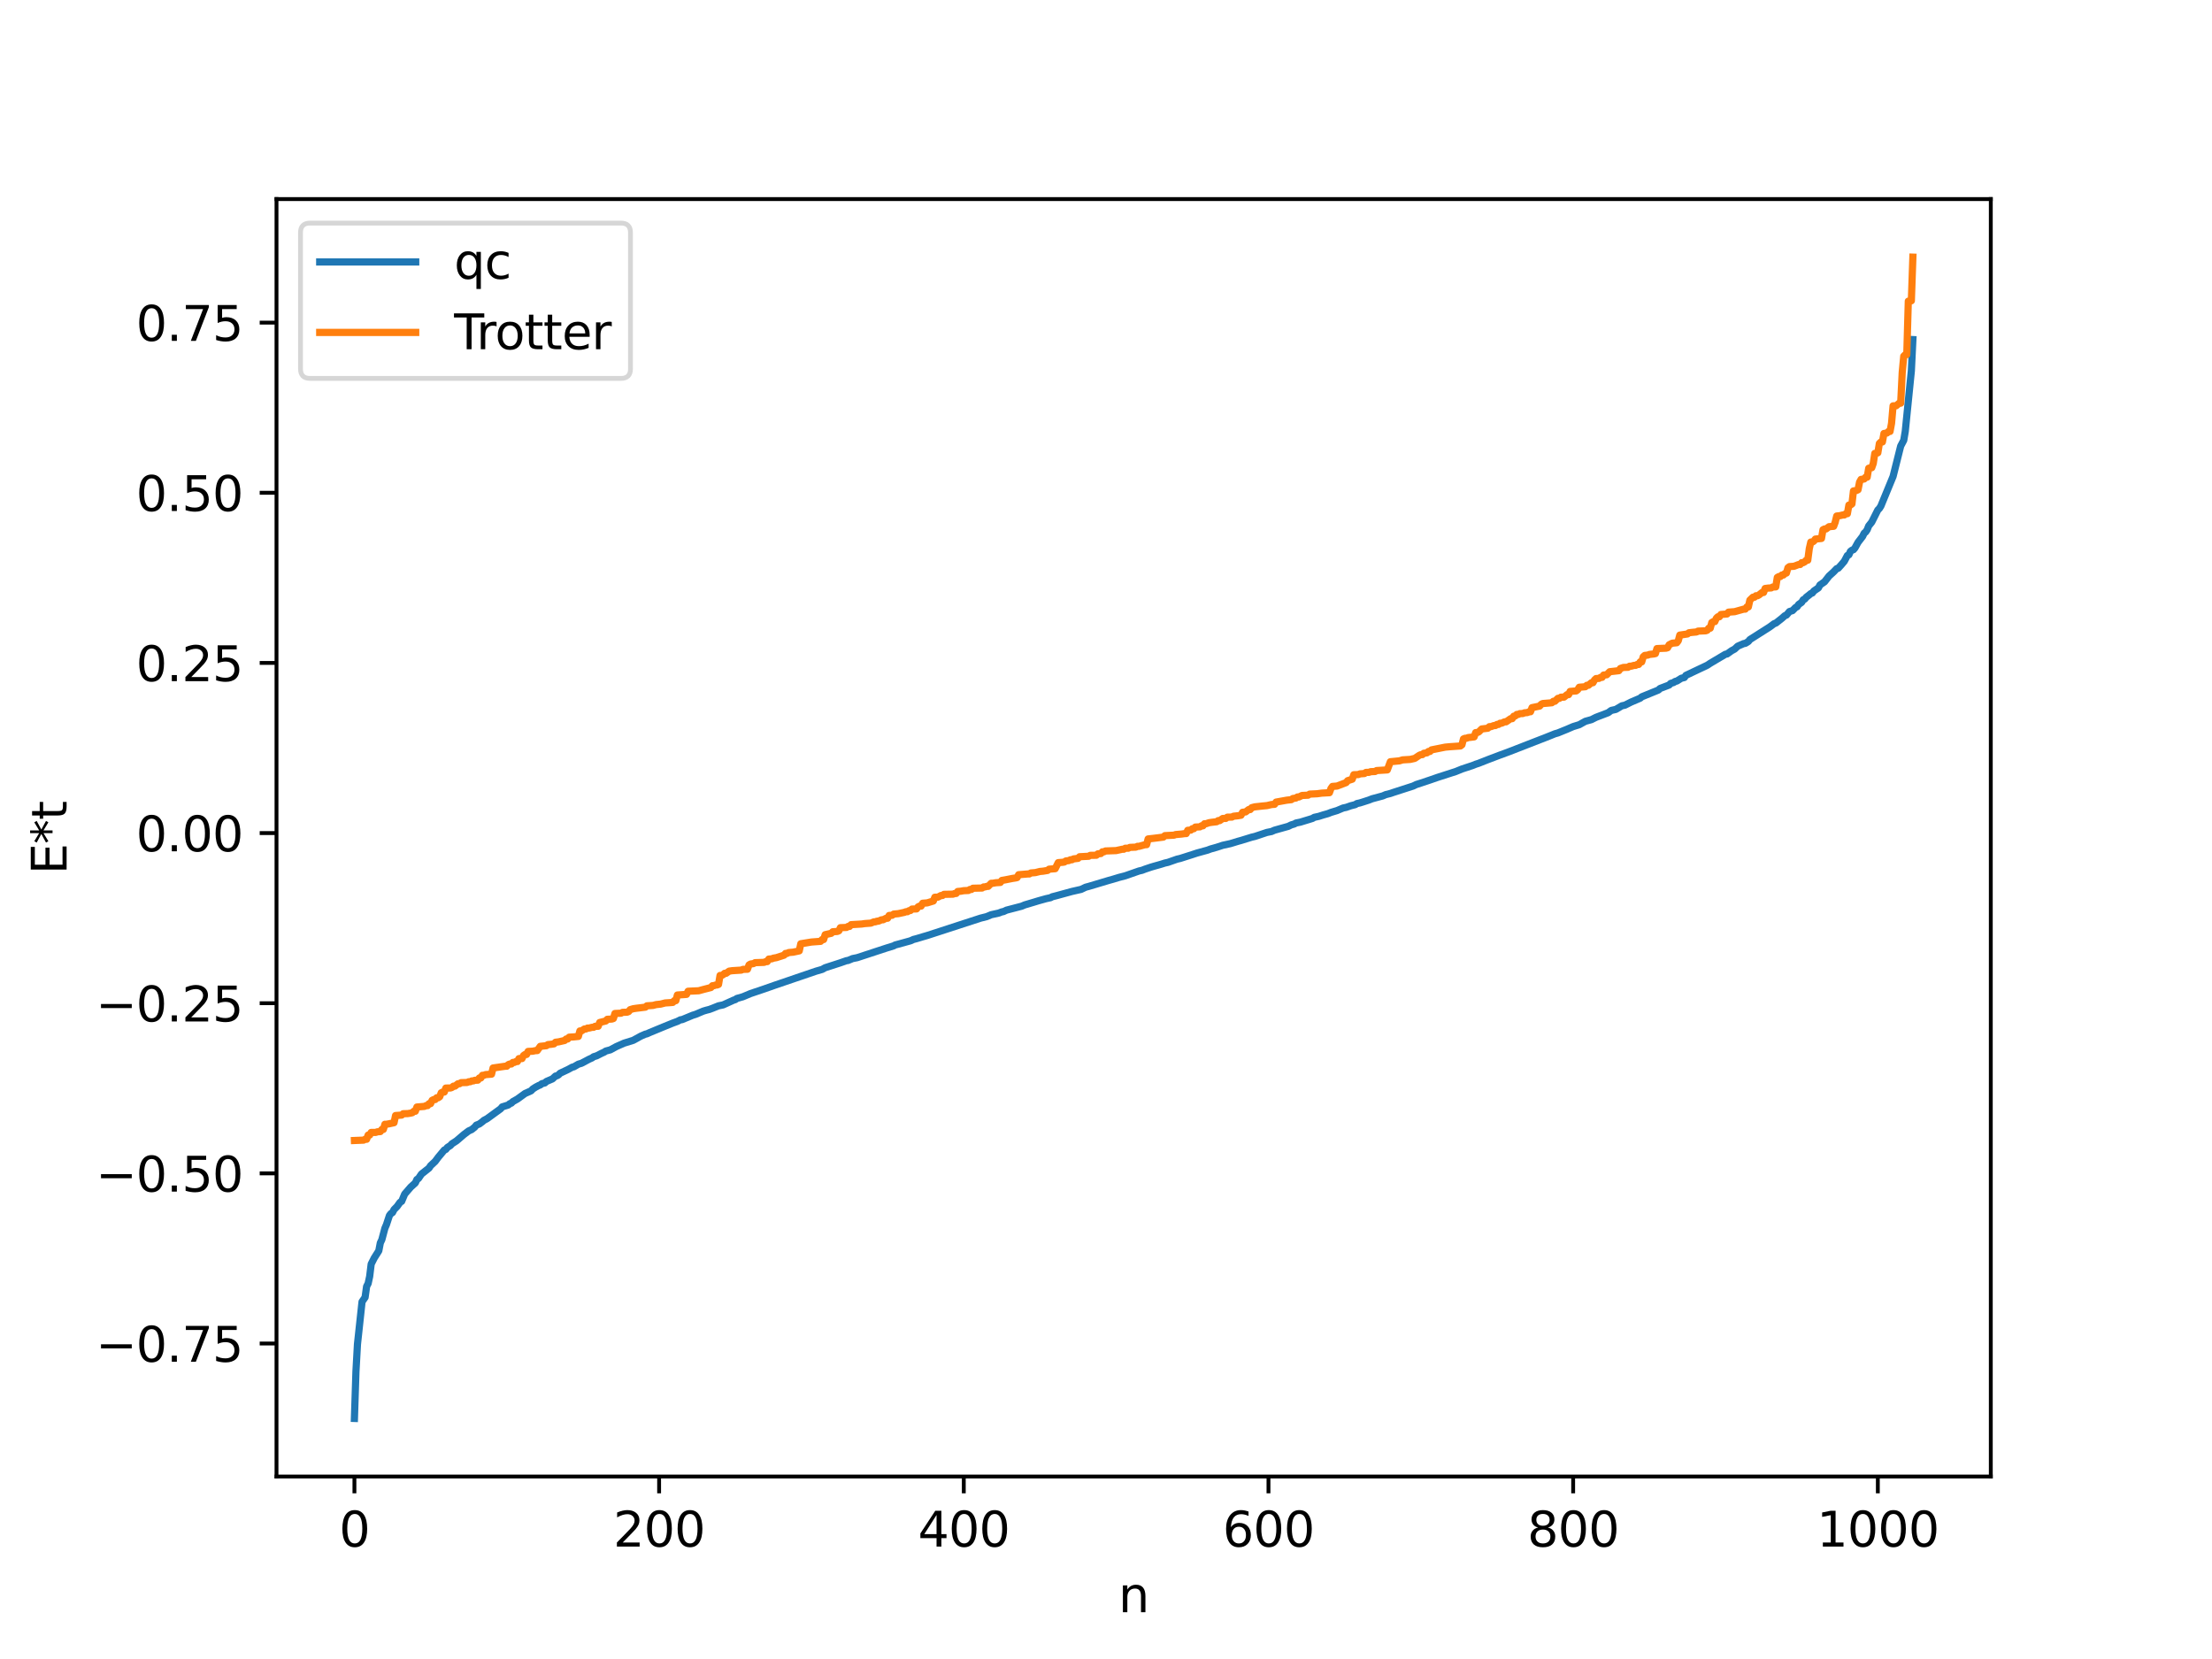 <?xml version="1.0" encoding="utf-8" standalone="no"?>
<!DOCTYPE svg PUBLIC "-//W3C//DTD SVG 1.1//EN"
  "http://www.w3.org/Graphics/SVG/1.1/DTD/svg11.dtd">
<svg xmlns:xlink="http://www.w3.org/1999/xlink" width="460.8pt" height="345.6pt" viewBox="0 0 460.8 345.6" xmlns="http://www.w3.org/2000/svg" version="1.1">
 <defs>
  <style type="text/css">*{stroke-linejoin: round; stroke-linecap: butt}</style>
 </defs>
 <g id="figure_1">
  <g id="patch_1">
   <path d="M 0 345.6 
L 460.8 345.6 
L 460.8 0 
L 0 0 
z
" style="fill: #ffffff"/>
  </g>
  <g id="axes_1">
   <g id="patch_2">
    <path d="M 57.6 307.584 
L 414.72 307.584 
L 414.72 41.472 
L 57.6 41.472 
z
" style="fill: #ffffff"/>
   </g>
   <g id="matplotlib.axis_1">
    <g id="xtick_1">
     <g id="line2d_1">
      <defs>
       <path id="me5ab67f017" d="M 0 0 
L 0 3.5 
" style="stroke: #000000; stroke-width: 0.8"/>
      </defs>
      <g>
       <use xlink:href="#me5ab67f017" x="73.833" y="307.584" style="stroke: #000000; stroke-width: 0.8"/>
      </g>
     </g>
     <g id="text_1">
      <!-- 0 -->
      <g transform="translate(70.651 322.182) scale(0.1 -0.1)">
       <defs>
        <path id="DejaVuSans-30" d="M 2034 4250 
Q 1547 4250 1301 3770 
Q 1056 3291 1056 2328 
Q 1056 1369 1301 889 
Q 1547 409 2034 409 
Q 2525 409 2770 889 
Q 3016 1369 3016 2328 
Q 3016 3291 2770 3770 
Q 2525 4250 2034 4250 
z
M 2034 4750 
Q 2819 4750 3233 4129 
Q 3647 3509 3647 2328 
Q 3647 1150 3233 529 
Q 2819 -91 2034 -91 
Q 1250 -91 836 529 
Q 422 1150 422 2328 
Q 422 3509 836 4129 
Q 1250 4750 2034 4750 
z
" transform="scale(0.016)"/>
       </defs>
       <use xlink:href="#DejaVuSans-30"/>
      </g>
     </g>
    </g>
    <g id="xtick_2">
     <g id="line2d_2">
      <g>
       <use xlink:href="#me5ab67f017" x="137.304" y="307.584" style="stroke: #000000; stroke-width: 0.8"/>
      </g>
     </g>
     <g id="text_2">
      <!-- 200 -->
      <g transform="translate(127.76 322.182) scale(0.1 -0.1)">
       <defs>
        <path id="DejaVuSans-32" d="M 1228 531 
L 3431 531 
L 3431 0 
L 469 0 
L 469 531 
Q 828 903 1448 1529 
Q 2069 2156 2228 2338 
Q 2531 2678 2651 2914 
Q 2772 3150 2772 3378 
Q 2772 3750 2511 3984 
Q 2250 4219 1831 4219 
Q 1534 4219 1204 4116 
Q 875 4013 500 3803 
L 500 4441 
Q 881 4594 1212 4672 
Q 1544 4750 1819 4750 
Q 2544 4750 2975 4387 
Q 3406 4025 3406 3419 
Q 3406 3131 3298 2873 
Q 3191 2616 2906 2266 
Q 2828 2175 2409 1742 
Q 1991 1309 1228 531 
z
" transform="scale(0.016)"/>
       </defs>
       <use xlink:href="#DejaVuSans-32"/>
       <use xlink:href="#DejaVuSans-30" x="63.623"/>
       <use xlink:href="#DejaVuSans-30" x="127.246"/>
      </g>
     </g>
    </g>
    <g id="xtick_3">
     <g id="line2d_3">
      <g>
       <use xlink:href="#me5ab67f017" x="200.775" y="307.584" style="stroke: #000000; stroke-width: 0.8"/>
      </g>
     </g>
     <g id="text_3">
      <!-- 400 -->
      <g transform="translate(191.231 322.182) scale(0.1 -0.1)">
       <defs>
        <path id="DejaVuSans-34" d="M 2419 4116 
L 825 1625 
L 2419 1625 
L 2419 4116 
z
M 2253 4666 
L 3047 4666 
L 3047 1625 
L 3713 1625 
L 3713 1100 
L 3047 1100 
L 3047 0 
L 2419 0 
L 2419 1100 
L 313 1100 
L 313 1709 
L 2253 4666 
z
" transform="scale(0.016)"/>
       </defs>
       <use xlink:href="#DejaVuSans-34"/>
       <use xlink:href="#DejaVuSans-30" x="63.623"/>
       <use xlink:href="#DejaVuSans-30" x="127.246"/>
      </g>
     </g>
    </g>
    <g id="xtick_4">
     <g id="line2d_4">
      <g>
       <use xlink:href="#me5ab67f017" x="264.246" y="307.584" style="stroke: #000000; stroke-width: 0.8"/>
      </g>
     </g>
     <g id="text_4">
      <!-- 600 -->
      <g transform="translate(254.702 322.182) scale(0.1 -0.1)">
       <defs>
        <path id="DejaVuSans-36" d="M 2113 2584 
Q 1688 2584 1439 2293 
Q 1191 2003 1191 1497 
Q 1191 994 1439 701 
Q 1688 409 2113 409 
Q 2538 409 2786 701 
Q 3034 994 3034 1497 
Q 3034 2003 2786 2293 
Q 2538 2584 2113 2584 
z
M 3366 4563 
L 3366 3988 
Q 3128 4100 2886 4159 
Q 2644 4219 2406 4219 
Q 1781 4219 1451 3797 
Q 1122 3375 1075 2522 
Q 1259 2794 1537 2939 
Q 1816 3084 2150 3084 
Q 2853 3084 3261 2657 
Q 3669 2231 3669 1497 
Q 3669 778 3244 343 
Q 2819 -91 2113 -91 
Q 1303 -91 875 529 
Q 447 1150 447 2328 
Q 447 3434 972 4092 
Q 1497 4750 2381 4750 
Q 2619 4750 2861 4703 
Q 3103 4656 3366 4563 
z
" transform="scale(0.016)"/>
       </defs>
       <use xlink:href="#DejaVuSans-36"/>
       <use xlink:href="#DejaVuSans-30" x="63.623"/>
       <use xlink:href="#DejaVuSans-30" x="127.246"/>
      </g>
     </g>
    </g>
    <g id="xtick_5">
     <g id="line2d_5">
      <g>
       <use xlink:href="#me5ab67f017" x="327.717" y="307.584" style="stroke: #000000; stroke-width: 0.8"/>
      </g>
     </g>
     <g id="text_5">
      <!-- 800 -->
      <g transform="translate(318.173 322.182) scale(0.1 -0.1)">
       <defs>
        <path id="DejaVuSans-38" d="M 2034 2216 
Q 1584 2216 1326 1975 
Q 1069 1734 1069 1313 
Q 1069 891 1326 650 
Q 1584 409 2034 409 
Q 2484 409 2743 651 
Q 3003 894 3003 1313 
Q 3003 1734 2745 1975 
Q 2488 2216 2034 2216 
z
M 1403 2484 
Q 997 2584 770 2862 
Q 544 3141 544 3541 
Q 544 4100 942 4425 
Q 1341 4750 2034 4750 
Q 2731 4750 3128 4425 
Q 3525 4100 3525 3541 
Q 3525 3141 3298 2862 
Q 3072 2584 2669 2484 
Q 3125 2378 3379 2068 
Q 3634 1759 3634 1313 
Q 3634 634 3220 271 
Q 2806 -91 2034 -91 
Q 1263 -91 848 271 
Q 434 634 434 1313 
Q 434 1759 690 2068 
Q 947 2378 1403 2484 
z
M 1172 3481 
Q 1172 3119 1398 2916 
Q 1625 2713 2034 2713 
Q 2441 2713 2670 2916 
Q 2900 3119 2900 3481 
Q 2900 3844 2670 4047 
Q 2441 4250 2034 4250 
Q 1625 4250 1398 4047 
Q 1172 3844 1172 3481 
z
" transform="scale(0.016)"/>
       </defs>
       <use xlink:href="#DejaVuSans-38"/>
       <use xlink:href="#DejaVuSans-30" x="63.623"/>
       <use xlink:href="#DejaVuSans-30" x="127.246"/>
      </g>
     </g>
    </g>
    <g id="xtick_6">
     <g id="line2d_6">
      <g>
       <use xlink:href="#me5ab67f017" x="391.188" y="307.584" style="stroke: #000000; stroke-width: 0.8"/>
      </g>
     </g>
     <g id="text_6">
      <!-- 1000 -->
      <g transform="translate(378.463 322.182) scale(0.1 -0.1)">
       <defs>
        <path id="DejaVuSans-31" d="M 794 531 
L 1825 531 
L 1825 4091 
L 703 3866 
L 703 4441 
L 1819 4666 
L 2450 4666 
L 2450 531 
L 3481 531 
L 3481 0 
L 794 0 
L 794 531 
z
" transform="scale(0.016)"/>
       </defs>
       <use xlink:href="#DejaVuSans-31"/>
       <use xlink:href="#DejaVuSans-30" x="63.623"/>
       <use xlink:href="#DejaVuSans-30" x="127.246"/>
       <use xlink:href="#DejaVuSans-30" x="190.869"/>
      </g>
     </g>
    </g>
    <g id="text_7">
     <!-- n -->
     <g transform="translate(232.991 335.861) scale(0.1 -0.1)">
      <defs>
       <path id="DejaVuSans-6e" d="M 3513 2113 
L 3513 0 
L 2938 0 
L 2938 2094 
Q 2938 2591 2744 2837 
Q 2550 3084 2163 3084 
Q 1697 3084 1428 2787 
Q 1159 2491 1159 1978 
L 1159 0 
L 581 0 
L 581 3500 
L 1159 3500 
L 1159 2956 
Q 1366 3272 1645 3428 
Q 1925 3584 2291 3584 
Q 2894 3584 3203 3211 
Q 3513 2838 3513 2113 
z
" transform="scale(0.016)"/>
      </defs>
      <use xlink:href="#DejaVuSans-6e"/>
     </g>
    </g>
   </g>
   <g id="matplotlib.axis_2">
    <g id="ytick_1">
     <g id="line2d_7">
      <defs>
       <path id="mfa5a6ec33b" d="M 0 0 
L -3.5 0 
" style="stroke: #000000; stroke-width: 0.8"/>
      </defs>
      <g>
       <use xlink:href="#mfa5a6ec33b" x="57.6" y="279.878" style="stroke: #000000; stroke-width: 0.8"/>
      </g>
     </g>
     <g id="text_8">
      <!-- −0.75 -->
      <g transform="translate(19.955 283.677) scale(0.1 -0.1)">
       <defs>
        <path id="DejaVuSans-2212" d="M 678 2272 
L 4684 2272 
L 4684 1741 
L 678 1741 
L 678 2272 
z
" transform="scale(0.016)"/>
        <path id="DejaVuSans-2e" d="M 684 794 
L 1344 794 
L 1344 0 
L 684 0 
L 684 794 
z
" transform="scale(0.016)"/>
        <path id="DejaVuSans-37" d="M 525 4666 
L 3525 4666 
L 3525 4397 
L 1831 0 
L 1172 0 
L 2766 4134 
L 525 4134 
L 525 4666 
z
" transform="scale(0.016)"/>
        <path id="DejaVuSans-35" d="M 691 4666 
L 3169 4666 
L 3169 4134 
L 1269 4134 
L 1269 2991 
Q 1406 3038 1543 3061 
Q 1681 3084 1819 3084 
Q 2600 3084 3056 2656 
Q 3513 2228 3513 1497 
Q 3513 744 3044 326 
Q 2575 -91 1722 -91 
Q 1428 -91 1123 -41 
Q 819 9 494 109 
L 494 744 
Q 775 591 1075 516 
Q 1375 441 1709 441 
Q 2250 441 2565 725 
Q 2881 1009 2881 1497 
Q 2881 1984 2565 2268 
Q 2250 2553 1709 2553 
Q 1456 2553 1204 2497 
Q 953 2441 691 2322 
L 691 4666 
z
" transform="scale(0.016)"/>
       </defs>
       <use xlink:href="#DejaVuSans-2212"/>
       <use xlink:href="#DejaVuSans-30" x="83.789"/>
       <use xlink:href="#DejaVuSans-2e" x="147.412"/>
       <use xlink:href="#DejaVuSans-37" x="179.199"/>
       <use xlink:href="#DejaVuSans-35" x="242.822"/>
      </g>
     </g>
    </g>
    <g id="ytick_2">
     <g id="line2d_8">
      <g>
       <use xlink:href="#mfa5a6ec33b" x="57.6" y="244.433" style="stroke: #000000; stroke-width: 0.8"/>
      </g>
     </g>
     <g id="text_9">
      <!-- −0.50 -->
      <g transform="translate(19.955 248.232) scale(0.1 -0.1)">
       <use xlink:href="#DejaVuSans-2212"/>
       <use xlink:href="#DejaVuSans-30" x="83.789"/>
       <use xlink:href="#DejaVuSans-2e" x="147.412"/>
       <use xlink:href="#DejaVuSans-35" x="179.199"/>
       <use xlink:href="#DejaVuSans-30" x="242.822"/>
      </g>
     </g>
    </g>
    <g id="ytick_3">
     <g id="line2d_9">
      <g>
       <use xlink:href="#mfa5a6ec33b" x="57.6" y="208.988" style="stroke: #000000; stroke-width: 0.8"/>
      </g>
     </g>
     <g id="text_10">
      <!-- −0.25 -->
      <g transform="translate(19.955 212.787) scale(0.1 -0.1)">
       <use xlink:href="#DejaVuSans-2212"/>
       <use xlink:href="#DejaVuSans-30" x="83.789"/>
       <use xlink:href="#DejaVuSans-2e" x="147.412"/>
       <use xlink:href="#DejaVuSans-32" x="179.199"/>
       <use xlink:href="#DejaVuSans-35" x="242.822"/>
      </g>
     </g>
    </g>
    <g id="ytick_4">
     <g id="line2d_10">
      <g>
       <use xlink:href="#mfa5a6ec33b" x="57.6" y="173.543" style="stroke: #000000; stroke-width: 0.8"/>
      </g>
     </g>
     <g id="text_11">
      <!-- 0.00 -->
      <g transform="translate(28.334 177.342) scale(0.1 -0.1)">
       <use xlink:href="#DejaVuSans-30"/>
       <use xlink:href="#DejaVuSans-2e" x="63.623"/>
       <use xlink:href="#DejaVuSans-30" x="95.41"/>
       <use xlink:href="#DejaVuSans-30" x="159.033"/>
      </g>
     </g>
    </g>
    <g id="ytick_5">
     <g id="line2d_11">
      <g>
       <use xlink:href="#mfa5a6ec33b" x="57.6" y="138.098" style="stroke: #000000; stroke-width: 0.8"/>
      </g>
     </g>
     <g id="text_12">
      <!-- 0.25 -->
      <g transform="translate(28.334 141.897) scale(0.1 -0.1)">
       <use xlink:href="#DejaVuSans-30"/>
       <use xlink:href="#DejaVuSans-2e" x="63.623"/>
       <use xlink:href="#DejaVuSans-32" x="95.41"/>
       <use xlink:href="#DejaVuSans-35" x="159.033"/>
      </g>
     </g>
    </g>
    <g id="ytick_6">
     <g id="line2d_12">
      <g>
       <use xlink:href="#mfa5a6ec33b" x="57.6" y="102.653" style="stroke: #000000; stroke-width: 0.8"/>
      </g>
     </g>
     <g id="text_13">
      <!-- 0.50 -->
      <g transform="translate(28.334 106.452) scale(0.1 -0.1)">
       <use xlink:href="#DejaVuSans-30"/>
       <use xlink:href="#DejaVuSans-2e" x="63.623"/>
       <use xlink:href="#DejaVuSans-35" x="95.41"/>
       <use xlink:href="#DejaVuSans-30" x="159.033"/>
      </g>
     </g>
    </g>
    <g id="ytick_7">
     <g id="line2d_13">
      <g>
       <use xlink:href="#mfa5a6ec33b" x="57.6" y="67.208" style="stroke: #000000; stroke-width: 0.8"/>
      </g>
     </g>
     <g id="text_14">
      <!-- 0.75 -->
      <g transform="translate(28.334 71.007) scale(0.1 -0.1)">
       <use xlink:href="#DejaVuSans-30"/>
       <use xlink:href="#DejaVuSans-2e" x="63.623"/>
       <use xlink:href="#DejaVuSans-37" x="95.41"/>
       <use xlink:href="#DejaVuSans-35" x="159.033"/>
      </g>
     </g>
    </g>
    <g id="text_15">
     <!-- E*t -->
     <g transform="translate(13.875 182.148) rotate(-90) scale(0.1 -0.1)">
      <defs>
       <path id="DejaVuSans-45" d="M 628 4666 
L 3578 4666 
L 3578 4134 
L 1259 4134 
L 1259 2753 
L 3481 2753 
L 3481 2222 
L 1259 2222 
L 1259 531 
L 3634 531 
L 3634 0 
L 628 0 
L 628 4666 
z
" transform="scale(0.016)"/>
       <path id="DejaVuSans-2a" d="M 3009 3897 
L 1888 3291 
L 3009 2681 
L 2828 2375 
L 1778 3009 
L 1778 1831 
L 1422 1831 
L 1422 3009 
L 372 2375 
L 191 2681 
L 1313 3291 
L 191 3897 
L 372 4206 
L 1422 3572 
L 1422 4750 
L 1778 4750 
L 1778 3572 
L 2828 4206 
L 3009 3897 
z
" transform="scale(0.016)"/>
       <path id="DejaVuSans-74" d="M 1172 4494 
L 1172 3500 
L 2356 3500 
L 2356 3053 
L 1172 3053 
L 1172 1153 
Q 1172 725 1289 603 
Q 1406 481 1766 481 
L 2356 481 
L 2356 0 
L 1766 0 
Q 1100 0 847 248 
Q 594 497 594 1153 
L 594 3053 
L 172 3053 
L 172 3500 
L 594 3500 
L 594 4494 
L 1172 4494 
z
" transform="scale(0.016)"/>
      </defs>
      <use xlink:href="#DejaVuSans-45"/>
      <use xlink:href="#DejaVuSans-2a" x="63.184"/>
      <use xlink:href="#DejaVuSans-74" x="113.184"/>
     </g>
    </g>
   </g>
   <g id="line2d_14">
    <path d="M 73.833 295.488 
L 74.15 285.727 
L 74.467 280.015 
L 75.42 271.178 
L 76.054 270.258 
L 76.372 267.983 
L 76.689 267.381 
L 77.006 265.914 
L 77.324 263.33 
L 77.958 262.071 
L 78.91 260.567 
L 79.228 258.918 
L 79.545 258.246 
L 80.18 255.86 
L 80.497 255.132 
L 81.132 253.201 
L 81.449 252.802 
L 81.767 252.597 
L 82.084 251.977 
L 82.719 251.332 
L 83.353 250.447 
L 83.671 250.266 
L 84.305 248.747 
L 85.575 247.276 
L 86.527 246.418 
L 86.844 245.71 
L 87.162 245.516 
L 87.796 244.581 
L 89.383 243.322 
L 89.7 242.836 
L 90.653 241.946 
L 91.287 241.094 
L 92.557 239.571 
L 92.874 239.444 
L 93.191 239.039 
L 93.826 238.633 
L 94.143 238.276 
L 95.096 237.661 
L 96.682 236.305 
L 97.634 235.591 
L 98.269 235.304 
L 98.904 234.788 
L 99.221 234.392 
L 99.856 234.141 
L 100.491 233.667 
L 100.808 233.387 
L 101.443 233.054 
L 104.299 230.975 
L 104.616 230.585 
L 105.886 230.192 
L 106.203 229.91 
L 106.52 229.805 
L 106.838 229.483 
L 107.79 228.947 
L 109.377 227.796 
L 110.646 227.229 
L 110.963 226.874 
L 111.598 226.464 
L 112.233 226.129 
L 112.55 226.016 
L 112.867 225.754 
L 113.502 225.593 
L 113.82 225.295 
L 115.089 224.752 
L 115.724 224.163 
L 116.041 224.098 
L 116.358 223.906 
L 116.676 223.576 
L 118.262 222.829 
L 119.215 222.31 
L 119.532 222.244 
L 120.484 221.689 
L 121.119 221.503 
L 122.705 220.662 
L 123.34 220.379 
L 123.658 220.14 
L 124.292 219.947 
L 125.244 219.462 
L 125.879 219.17 
L 126.196 218.955 
L 127.148 218.698 
L 128.418 218.007 
L 130.005 217.309 
L 131.909 216.72 
L 133.496 215.847 
L 134.448 215.432 
L 134.765 215.361 
L 135.4 215.075 
L 138.573 213.765 
L 140.16 213.122 
L 141.112 212.773 
L 141.747 212.442 
L 142.064 212.417 
L 144.286 211.498 
L 144.92 211.301 
L 146.507 210.633 
L 147.142 210.443 
L 147.777 210.283 
L 148.411 210.046 
L 149.681 209.535 
L 150.633 209.34 
L 152.854 208.334 
L 153.172 208.244 
L 153.489 208.005 
L 154.758 207.643 
L 156.345 206.976 
L 159.201 206.014 
L 161.423 205.233 
L 169.991 202.311 
L 171.261 201.947 
L 171.896 201.596 
L 175.069 200.569 
L 176.339 200.125 
L 176.656 200.087 
L 177.608 199.692 
L 178.56 199.503 
L 184.59 197.524 
L 186.177 197.031 
L 186.494 196.853 
L 187.129 196.687 
L 189.667 195.986 
L 190.302 195.7 
L 190.937 195.539 
L 192.206 195.156 
L 193.158 194.88 
L 204.266 191.267 
L 205.535 190.951 
L 206.487 190.553 
L 208.074 190.204 
L 208.709 189.955 
L 209.026 189.904 
L 209.661 189.605 
L 212.834 188.777 
L 213.469 188.508 
L 215.373 187.943 
L 216.325 187.652 
L 217.912 187.211 
L 218.864 187.002 
L 219.181 186.818 
L 220.134 186.574 
L 223.307 185.706 
L 225.211 185.275 
L 226.163 184.823 
L 226.798 184.654 
L 230.924 183.421 
L 231.876 183.154 
L 233.145 182.77 
L 234.415 182.442 
L 237.271 181.444 
L 237.905 181.299 
L 238.54 181.053 
L 239.81 180.627 
L 240.444 180.44 
L 241.396 180.174 
L 242.031 179.99 
L 242.666 179.786 
L 243.3 179.647 
L 245.205 178.979 
L 245.839 178.835 
L 248.378 178.026 
L 249.33 177.712 
L 251.552 177.1 
L 252.186 176.861 
L 253.456 176.503 
L 254.725 176.087 
L 256.312 175.742 
L 257.899 175.256 
L 258.534 175.083 
L 260.755 174.398 
L 261.39 174.252 
L 263.929 173.407 
L 264.881 173.22 
L 265.515 172.942 
L 268.372 172.143 
L 269.006 171.832 
L 269.641 171.647 
L 269.958 171.455 
L 270.91 171.262 
L 271.545 171.064 
L 272.815 170.679 
L 273.449 170.478 
L 273.767 170.269 
L 274.719 170.063 
L 275.671 169.76 
L 276.623 169.494 
L 277.258 169.241 
L 277.892 169.047 
L 278.527 168.856 
L 279.796 168.322 
L 280.431 168.193 
L 281.383 167.859 
L 282.335 167.617 
L 282.653 167.401 
L 283.287 167.265 
L 283.922 167.068 
L 285.191 166.656 
L 285.826 166.402 
L 288.048 165.805 
L 288.682 165.533 
L 289.634 165.295 
L 290.269 165.074 
L 294.395 163.74 
L 295.029 163.433 
L 295.981 163.13 
L 297.886 162.494 
L 299.472 161.943 
L 303.281 160.716 
L 304.55 160.198 
L 306.772 159.466 
L 307.406 159.207 
L 308.041 159.002 
L 309.945 158.251 
L 312.484 157.289 
L 314.388 156.589 
L 321.053 153.998 
L 321.687 153.757 
L 323.274 153.124 
L 323.909 152.864 
L 324.543 152.683 
L 325.178 152.426 
L 326.448 151.91 
L 327.717 151.359 
L 328.986 150.971 
L 330.256 150.263 
L 331.525 149.912 
L 332.477 149.432 
L 335.016 148.465 
L 335.651 147.997 
L 336.603 147.784 
L 337.872 147.033 
L 338.507 146.899 
L 339.777 146.259 
L 341.681 145.446 
L 341.998 145.165 
L 345.489 143.741 
L 345.806 143.426 
L 347.71 142.702 
L 348.028 142.371 
L 348.662 142.17 
L 348.98 141.944 
L 349.297 141.887 
L 350.249 141.294 
L 350.884 141.14 
L 351.201 140.693 
L 355.644 138.588 
L 356.279 138.169 
L 359.453 136.284 
L 359.77 136.239 
L 360.722 135.558 
L 361.357 135.215 
L 361.991 134.62 
L 363.261 134.065 
L 363.578 134.027 
L 364.213 133.633 
L 364.53 133.234 
L 368.656 130.611 
L 369.608 129.905 
L 369.925 129.814 
L 371.195 128.814 
L 371.829 128.248 
L 372.147 128.138 
L 372.781 127.393 
L 373.416 127.2 
L 374.051 126.546 
L 374.368 126.398 
L 374.686 125.925 
L 375.32 125.476 
L 375.638 124.943 
L 375.955 124.809 
L 376.272 124.418 
L 376.907 123.924 
L 377.224 123.648 
L 377.542 123.535 
L 377.859 123.116 
L 378.811 122.461 
L 379.129 121.864 
L 380.081 121.205 
L 381.033 119.992 
L 381.985 119.126 
L 382.62 118.456 
L 382.937 118.372 
L 383.572 117.669 
L 384.206 116.918 
L 384.841 115.719 
L 385.158 115.573 
L 385.476 114.869 
L 385.793 114.617 
L 386.11 114.51 
L 386.428 114.128 
L 387.062 112.983 
L 388.015 111.741 
L 388.332 111.08 
L 388.649 110.824 
L 388.967 110.353 
L 389.284 109.559 
L 389.919 108.766 
L 391.188 106.237 
L 391.505 105.928 
L 391.823 105.419 
L 394.362 99.251 
L 395.948 92.922 
L 396.583 91.728 
L 396.9 89.86 
L 398.17 77.254 
L 398.487 70.742 
L 398.487 70.742 
" clip-path="url(#p7bb700d366)" style="fill: none; stroke: #1f77b4; stroke-width: 1.5; stroke-linecap: square"/>
   </g>
   <g id="line2d_15">
    <path d="M 73.833 237.586 
L 75.737 237.511 
L 76.054 237.333 
L 76.372 237.333 
L 76.689 236.458 
L 77.006 236.458 
L 77.324 235.908 
L 78.276 235.904 
L 78.593 235.777 
L 79.228 235.727 
L 79.545 235.278 
L 79.862 235.278 
L 80.18 234.206 
L 80.497 234.206 
L 81.132 234.091 
L 82.084 233.882 
L 82.401 232.384 
L 83.671 232.295 
L 83.988 232.008 
L 84.94 231.982 
L 85.575 231.876 
L 85.892 231.796 
L 86.21 231.496 
L 86.527 231.496 
L 86.844 230.614 
L 88.431 230.48 
L 88.748 230.323 
L 89.066 230.323 
L 89.383 229.909 
L 89.7 229.909 
L 90.018 229.22 
L 90.335 229.059 
L 90.653 229.059 
L 90.97 228.682 
L 91.287 228.682 
L 91.605 228.456 
L 91.922 227.636 
L 92.239 227.488 
L 92.557 227.488 
L 92.874 226.663 
L 93.826 226.648 
L 94.143 226.546 
L 94.461 226.264 
L 94.778 226.264 
L 95.413 225.765 
L 95.73 225.765 
L 96.048 225.537 
L 97.317 225.501 
L 97.634 225.347 
L 97.952 225.347 
L 98.269 225.18 
L 98.586 225.18 
L 98.904 225.044 
L 99.539 225.015 
L 99.856 224.559 
L 100.173 224.559 
L 100.491 224.007 
L 100.808 224.007 
L 101.125 223.864 
L 102.395 223.768 
L 102.712 222.483 
L 105.251 222.115 
L 105.568 222.115 
L 105.886 221.777 
L 106.203 221.653 
L 106.52 221.653 
L 106.838 221.323 
L 107.155 221.323 
L 107.472 221.139 
L 107.79 221.139 
L 108.107 220.522 
L 108.742 220.52 
L 109.059 219.892 
L 109.377 219.665 
L 109.694 219.665 
L 110.011 219.03 
L 110.963 218.987 
L 111.598 218.856 
L 111.915 218.856 
L 112.55 217.971 
L 113.82 217.838 
L 114.137 217.609 
L 114.772 217.549 
L 115.406 217.456 
L 115.724 217.118 
L 116.358 217.042 
L 117.628 216.752 
L 117.945 216.443 
L 118.262 216.443 
L 118.58 216.062 
L 119.532 216.006 
L 120.484 215.907 
L 120.801 214.764 
L 121.119 214.764 
L 121.753 214.352 
L 122.071 214.352 
L 122.388 214.166 
L 122.705 214.166 
L 123.34 214.008 
L 123.658 214.008 
L 123.975 213.793 
L 124.61 213.792 
L 124.927 213.001 
L 126.196 212.689 
L 126.514 212.337 
L 127.466 212.286 
L 127.783 212.177 
L 128.1 211.127 
L 129.37 211.069 
L 129.687 210.889 
L 130.639 210.858 
L 130.957 210.728 
L 131.274 210.327 
L 131.909 210.136 
L 132.543 210.042 
L 134.448 209.811 
L 134.765 209.531 
L 136.034 209.447 
L 136.669 209.277 
L 137.621 209.174 
L 138.573 208.932 
L 139.525 208.872 
L 140.16 208.818 
L 140.477 208.453 
L 140.795 208.453 
L 141.112 207.279 
L 142.699 207.173 
L 143.016 207.145 
L 143.334 206.496 
L 145.555 206.394 
L 146.507 206.13 
L 148.094 205.724 
L 148.411 205.347 
L 148.729 205.347 
L 149.046 205.198 
L 149.363 205.198 
L 149.681 205.071 
L 149.998 203.208 
L 150.315 203.208 
L 150.633 203.048 
L 150.95 202.758 
L 151.267 202.758 
L 151.902 202.305 
L 152.537 202.212 
L 154.441 202.091 
L 154.758 201.936 
L 155.71 201.912 
L 156.028 201.025 
L 156.345 200.824 
L 156.98 200.735 
L 157.297 200.54 
L 159.201 200.477 
L 159.519 200.32 
L 159.836 200.32 
L 160.153 199.791 
L 160.788 199.742 
L 161.105 199.605 
L 161.74 199.497 
L 163.327 198.985 
L 163.644 198.617 
L 163.962 198.617 
L 164.279 198.437 
L 165.231 198.355 
L 166.5 198.084 
L 166.818 196.599 
L 169.039 196.241 
L 170.943 196.1 
L 171.261 195.724 
L 171.578 195.724 
L 171.896 194.712 
L 173.165 194.425 
L 173.482 194.1 
L 174.434 194.039 
L 174.752 193.902 
L 175.069 193.253 
L 176.339 193.204 
L 176.656 192.996 
L 176.973 192.996 
L 177.291 192.624 
L 179.512 192.491 
L 180.147 192.396 
L 181.416 192.304 
L 182.051 192.038 
L 182.368 192.038 
L 182.686 191.896 
L 183.003 191.896 
L 183.638 191.606 
L 183.955 191.606 
L 184.59 191.286 
L 184.907 191.286 
L 185.224 190.706 
L 185.859 190.666 
L 186.177 190.419 
L 187.129 190.332 
L 188.398 190.06 
L 188.715 189.928 
L 189.033 189.928 
L 189.35 189.717 
L 189.667 189.673 
L 189.985 189.374 
L 190.937 189.344 
L 191.254 188.912 
L 191.572 188.755 
L 191.889 188.755 
L 192.206 188.162 
L 193.158 188.086 
L 194.428 187.698 
L 194.745 186.909 
L 195.38 186.893 
L 196.015 186.552 
L 196.332 186.552 
L 196.649 186.307 
L 198.553 186.271 
L 198.871 186.124 
L 199.188 186.124 
L 199.505 185.711 
L 200.14 185.658 
L 200.775 185.545 
L 201.727 185.503 
L 202.044 185.294 
L 202.362 185.294 
L 202.679 185.036 
L 204.583 184.991 
L 204.9 184.766 
L 205.218 184.766 
L 205.535 184.647 
L 205.853 184.647 
L 206.487 184.004 
L 206.805 184.004 
L 207.439 183.891 
L 208.391 183.83 
L 208.709 183.408 
L 209.343 183.302 
L 210.93 182.99 
L 211.565 182.893 
L 211.882 182.816 
L 212.2 182.218 
L 214.104 182.062 
L 214.421 182.062 
L 214.739 181.856 
L 215.691 181.778 
L 216.643 181.539 
L 217.277 181.485 
L 218.229 181.327 
L 218.547 181.065 
L 219.816 180.965 
L 220.451 179.701 
L 221.403 179.628 
L 221.72 179.576 
L 222.038 179.354 
L 222.672 179.274 
L 222.99 179.105 
L 223.307 179.105 
L 223.624 178.926 
L 224.577 178.812 
L 224.894 178.476 
L 226.798 178.375 
L 227.115 178.184 
L 228.385 178.164 
L 228.702 177.875 
L 229.337 177.806 
L 229.654 177.447 
L 229.972 177.447 
L 230.289 177.273 
L 232.51 177.193 
L 233.78 176.913 
L 234.097 176.913 
L 234.415 176.704 
L 235.049 176.7 
L 235.367 176.529 
L 236.636 176.474 
L 236.953 176.31 
L 237.271 176.31 
L 238.54 175.961 
L 238.858 175.961 
L 239.175 174.766 
L 240.127 174.661 
L 241.079 174.545 
L 242.348 174.383 
L 242.666 174.079 
L 244.57 173.98 
L 244.887 173.855 
L 246.157 173.746 
L 246.791 173.651 
L 247.109 173.651 
L 247.426 172.968 
L 248.061 172.93 
L 248.378 172.638 
L 248.696 172.638 
L 249.013 172.293 
L 249.965 172.249 
L 250.282 172.033 
L 250.6 172.033 
L 250.917 171.601 
L 251.234 171.601 
L 251.869 171.385 
L 252.504 171.291 
L 253.456 171.182 
L 253.773 170.95 
L 254.091 170.95 
L 254.725 170.499 
L 255.36 170.493 
L 255.677 170.232 
L 256.629 170.213 
L 256.947 170.037 
L 257.899 169.935 
L 258.534 169.827 
L 258.851 169.214 
L 259.486 169.139 
L 260.12 168.65 
L 260.438 168.65 
L 260.755 168.254 
L 261.39 168.084 
L 262.342 167.982 
L 262.977 167.909 
L 263.929 167.819 
L 264.881 167.599 
L 265.515 167.555 
L 265.833 167.091 
L 268.054 166.691 
L 269.006 166.584 
L 269.324 166.343 
L 269.958 166.25 
L 270.276 166.027 
L 270.593 166.027 
L 271.228 165.71 
L 272.497 165.651 
L 272.815 165.429 
L 274.401 165.352 
L 275.353 165.221 
L 276.94 165.135 
L 277.258 164.268 
L 277.575 163.824 
L 278.527 163.751 
L 280.114 163.148 
L 280.431 163.025 
L 280.748 162.627 
L 281.7 162.321 
L 282.018 161.389 
L 282.97 161.361 
L 283.287 161.211 
L 284.239 161.139 
L 284.557 160.907 
L 285.191 160.896 
L 285.509 160.759 
L 286.461 160.717 
L 286.778 160.521 
L 289 160.384 
L 289.634 158.683 
L 291.539 158.498 
L 292.173 158.298 
L 293.76 158.2 
L 294.712 157.989 
L 295.664 157.35 
L 295.981 157.209 
L 296.299 157.209 
L 296.616 156.916 
L 297.251 156.833 
L 297.568 156.547 
L 297.886 156.547 
L 298.203 156.214 
L 301.059 155.644 
L 302.011 155.555 
L 304.233 155.401 
L 304.55 155.152 
L 304.867 153.931 
L 305.185 153.796 
L 305.502 153.796 
L 305.82 153.656 
L 306.454 153.583 
L 307.089 153.507 
L 307.406 152.611 
L 307.724 152.611 
L 308.041 152.481 
L 308.676 151.855 
L 309.945 151.702 
L 310.262 151.381 
L 310.58 151.381 
L 311.215 151.141 
L 311.532 151.141 
L 311.849 150.915 
L 312.167 150.915 
L 312.484 150.666 
L 312.801 150.666 
L 313.436 150.366 
L 313.753 150.366 
L 314.705 149.708 
L 315.023 149.708 
L 315.34 149.199 
L 315.658 149.149 
L 315.975 148.828 
L 316.292 148.828 
L 316.61 148.662 
L 317.244 148.642 
L 317.562 148.49 
L 318.196 148.442 
L 318.514 148.275 
L 318.831 148.275 
L 319.148 147.415 
L 320.735 147.091 
L 321.053 146.722 
L 321.37 146.56 
L 322.639 146.457 
L 323.274 146.397 
L 323.591 146.09 
L 323.909 146.09 
L 324.543 145.475 
L 324.861 145.475 
L 325.178 145.233 
L 325.813 145.225 
L 326.448 144.708 
L 326.765 144.708 
L 327.082 144.036 
L 328.352 143.932 
L 328.669 143.685 
L 328.986 143.167 
L 330.256 143.059 
L 330.573 142.757 
L 330.891 142.757 
L 331.525 142.224 
L 331.843 142.224 
L 332.16 141.667 
L 332.477 141.362 
L 333.112 141.317 
L 333.429 141.107 
L 333.747 141.107 
L 334.064 140.622 
L 334.699 140.57 
L 335.334 139.93 
L 336.286 139.825 
L 337.238 139.713 
L 337.555 139.253 
L 338.19 139.041 
L 339.142 139.01 
L 339.459 138.785 
L 339.777 138.785 
L 340.411 138.609 
L 340.729 138.609 
L 341.046 138.42 
L 341.363 138.42 
L 341.681 137.886 
L 341.998 137.886 
L 342.315 136.821 
L 342.633 136.538 
L 343.267 136.47 
L 343.585 136.334 
L 344.537 136.227 
L 344.854 136.154 
L 345.172 135.11 
L 347.076 135.029 
L 347.393 134.931 
L 347.71 134.322 
L 348.345 133.993 
L 349.297 133.896 
L 349.615 133.484 
L 349.932 132.303 
L 351.519 132.068 
L 351.836 131.819 
L 352.471 131.737 
L 353.423 131.65 
L 353.74 131.472 
L 355.327 131.41 
L 355.644 131.29 
L 355.962 130.865 
L 356.279 130.865 
L 356.596 129.685 
L 356.914 129.497 
L 357.231 129.497 
L 357.548 128.785 
L 357.866 128.485 
L 358.183 128.485 
L 358.5 128.009 
L 359.77 127.905 
L 360.087 127.519 
L 361.357 127.424 
L 363.261 126.891 
L 363.578 126.891 
L 363.896 126.443 
L 364.213 126.443 
L 364.53 125.024 
L 365.165 124.409 
L 365.482 124.409 
L 365.8 124.104 
L 366.117 124.104 
L 366.434 123.935 
L 367.069 123.426 
L 367.386 123.426 
L 367.704 122.593 
L 368.339 122.508 
L 368.973 122.471 
L 369.291 122.285 
L 369.925 122.259 
L 370.243 120.295 
L 370.56 120.112 
L 370.877 120.112 
L 371.195 119.788 
L 371.512 119.788 
L 371.829 119.47 
L 372.147 119.375 
L 372.464 118.27 
L 372.781 118.034 
L 373.734 117.964 
L 374.686 117.598 
L 375.003 117.598 
L 375.32 117.214 
L 375.638 117.214 
L 375.955 117.042 
L 376.272 116.705 
L 376.59 116.705 
L 376.907 114.294 
L 377.224 112.919 
L 377.542 112.919 
L 377.859 112.723 
L 378.177 112.298 
L 379.446 112.171 
L 379.763 110.347 
L 380.081 110.193 
L 380.398 110.193 
L 381.033 109.717 
L 381.985 109.638 
L 382.302 108.793 
L 382.62 107.497 
L 383.254 107.429 
L 383.889 107.276 
L 384.206 107.276 
L 384.524 107.013 
L 384.841 107.013 
L 385.158 105.215 
L 385.476 105.215 
L 385.793 104.971 
L 386.11 102.267 
L 386.745 102.178 
L 387.062 102.023 
L 387.38 100.427 
L 387.697 99.863 
L 388.332 99.784 
L 388.649 99.408 
L 388.967 99.408 
L 389.284 97.541 
L 389.919 97.433 
L 390.236 96.531 
L 390.553 94.451 
L 390.871 94.451 
L 391.188 94.327 
L 391.505 92.382 
L 391.823 92.072 
L 392.14 92.072 
L 392.458 90.303 
L 393.092 90.203 
L 393.41 89.881 
L 393.727 89.881 
L 394.044 88.178 
L 394.362 84.546 
L 394.996 84.532 
L 395.631 83.994 
L 395.948 83.994 
L 396.266 77.599 
L 396.583 74.204 
L 396.9 73.883 
L 397.218 73.883 
L 397.535 62.738 
L 398.17 62.662 
L 398.487 53.568 
L 398.487 53.568 
" clip-path="url(#p7bb700d366)" style="fill: none; stroke: #ff7f0e; stroke-width: 1.5; stroke-linecap: square"/>
   </g>
   <g id="patch_3">
    <path d="M 57.6 307.584 
L 57.6 41.472 
" style="fill: none; stroke: #000000; stroke-width: 0.8; stroke-linejoin: miter; stroke-linecap: square"/>
   </g>
   <g id="patch_4">
    <path d="M 414.72 307.584 
L 414.72 41.472 
" style="fill: none; stroke: #000000; stroke-width: 0.8; stroke-linejoin: miter; stroke-linecap: square"/>
   </g>
   <g id="patch_5">
    <path d="M 57.6 307.584 
L 414.72 307.584 
" style="fill: none; stroke: #000000; stroke-width: 0.8; stroke-linejoin: miter; stroke-linecap: square"/>
   </g>
   <g id="patch_6">
    <path d="M 57.6 41.472 
L 414.72 41.472 
" style="fill: none; stroke: #000000; stroke-width: 0.8; stroke-linejoin: miter; stroke-linecap: square"/>
   </g>
   <g id="legend_1">
    <g id="patch_7">
     <path d="M 64.6 78.828 
L 129.342 78.828 
Q 131.342 78.828 131.342 76.828 
L 131.342 48.472 
Q 131.342 46.472 129.342 46.472 
L 64.6 46.472 
Q 62.6 46.472 62.6 48.472 
L 62.6 76.828 
Q 62.6 78.828 64.6 78.828 
z
" style="fill: #ffffff; opacity: 0.8; stroke: #cccccc; stroke-linejoin: miter"/>
    </g>
    <g id="line2d_16">
     <path d="M 66.6 54.57 
L 76.6 54.57 
L 86.6 54.57 
" style="fill: none; stroke: #1f77b4; stroke-width: 1.5; stroke-linecap: square"/>
    </g>
    <g id="text_16">
     <!-- qc -->
     <g transform="translate(94.6 58.07) scale(0.1 -0.1)">
      <defs>
       <path id="DejaVuSans-71" d="M 947 1747 
Q 947 1113 1208 752 
Q 1469 391 1925 391 
Q 2381 391 2643 752 
Q 2906 1113 2906 1747 
Q 2906 2381 2643 2742 
Q 2381 3103 1925 3103 
Q 1469 3103 1208 2742 
Q 947 2381 947 1747 
z
M 2906 525 
Q 2725 213 2448 61 
Q 2172 -91 1784 -91 
Q 1150 -91 751 415 
Q 353 922 353 1747 
Q 353 2572 751 3078 
Q 1150 3584 1784 3584 
Q 2172 3584 2448 3432 
Q 2725 3281 2906 2969 
L 2906 3500 
L 3481 3500 
L 3481 -1331 
L 2906 -1331 
L 2906 525 
z
" transform="scale(0.016)"/>
       <path id="DejaVuSans-63" d="M 3122 3366 
L 3122 2828 
Q 2878 2963 2633 3030 
Q 2388 3097 2138 3097 
Q 1578 3097 1268 2742 
Q 959 2388 959 1747 
Q 959 1106 1268 751 
Q 1578 397 2138 397 
Q 2388 397 2633 464 
Q 2878 531 3122 666 
L 3122 134 
Q 2881 22 2623 -34 
Q 2366 -91 2075 -91 
Q 1284 -91 818 406 
Q 353 903 353 1747 
Q 353 2603 823 3093 
Q 1294 3584 2113 3584 
Q 2378 3584 2631 3529 
Q 2884 3475 3122 3366 
z
" transform="scale(0.016)"/>
      </defs>
      <use xlink:href="#DejaVuSans-71"/>
      <use xlink:href="#DejaVuSans-63" x="63.477"/>
     </g>
    </g>
    <g id="line2d_17">
     <path d="M 66.6 69.249 
L 76.6 69.249 
L 86.6 69.249 
" style="fill: none; stroke: #ff7f0e; stroke-width: 1.5; stroke-linecap: square"/>
    </g>
    <g id="text_17">
     <!-- Trotter -->
     <g transform="translate(94.6 72.749) scale(0.1 -0.1)">
      <defs>
       <path id="DejaVuSans-54" d="M -19 4666 
L 3928 4666 
L 3928 4134 
L 2272 4134 
L 2272 0 
L 1638 0 
L 1638 4134 
L -19 4134 
L -19 4666 
z
" transform="scale(0.016)"/>
       <path id="DejaVuSans-72" d="M 2631 2963 
Q 2534 3019 2420 3045 
Q 2306 3072 2169 3072 
Q 1681 3072 1420 2755 
Q 1159 2438 1159 1844 
L 1159 0 
L 581 0 
L 581 3500 
L 1159 3500 
L 1159 2956 
Q 1341 3275 1631 3429 
Q 1922 3584 2338 3584 
Q 2397 3584 2469 3576 
Q 2541 3569 2628 3553 
L 2631 2963 
z
" transform="scale(0.016)"/>
       <path id="DejaVuSans-6f" d="M 1959 3097 
Q 1497 3097 1228 2736 
Q 959 2375 959 1747 
Q 959 1119 1226 758 
Q 1494 397 1959 397 
Q 2419 397 2687 759 
Q 2956 1122 2956 1747 
Q 2956 2369 2687 2733 
Q 2419 3097 1959 3097 
z
M 1959 3584 
Q 2709 3584 3137 3096 
Q 3566 2609 3566 1747 
Q 3566 888 3137 398 
Q 2709 -91 1959 -91 
Q 1206 -91 779 398 
Q 353 888 353 1747 
Q 353 2609 779 3096 
Q 1206 3584 1959 3584 
z
" transform="scale(0.016)"/>
       <path id="DejaVuSans-65" d="M 3597 1894 
L 3597 1613 
L 953 1613 
Q 991 1019 1311 708 
Q 1631 397 2203 397 
Q 2534 397 2845 478 
Q 3156 559 3463 722 
L 3463 178 
Q 3153 47 2828 -22 
Q 2503 -91 2169 -91 
Q 1331 -91 842 396 
Q 353 884 353 1716 
Q 353 2575 817 3079 
Q 1281 3584 2069 3584 
Q 2775 3584 3186 3129 
Q 3597 2675 3597 1894 
z
M 3022 2063 
Q 3016 2534 2758 2815 
Q 2500 3097 2075 3097 
Q 1594 3097 1305 2825 
Q 1016 2553 972 2059 
L 3022 2063 
z
" transform="scale(0.016)"/>
      </defs>
      <use xlink:href="#DejaVuSans-54"/>
      <use xlink:href="#DejaVuSans-72" x="46.334"/>
      <use xlink:href="#DejaVuSans-6f" x="85.197"/>
      <use xlink:href="#DejaVuSans-74" x="146.379"/>
      <use xlink:href="#DejaVuSans-74" x="185.588"/>
      <use xlink:href="#DejaVuSans-65" x="224.797"/>
      <use xlink:href="#DejaVuSans-72" x="286.32"/>
     </g>
    </g>
   </g>
  </g>
 </g>
 <defs>
  <clipPath id="p7bb700d366">
   <rect x="57.6" y="41.472" width="357.12" height="266.112"/>
  </clipPath>
 </defs>
</svg>

